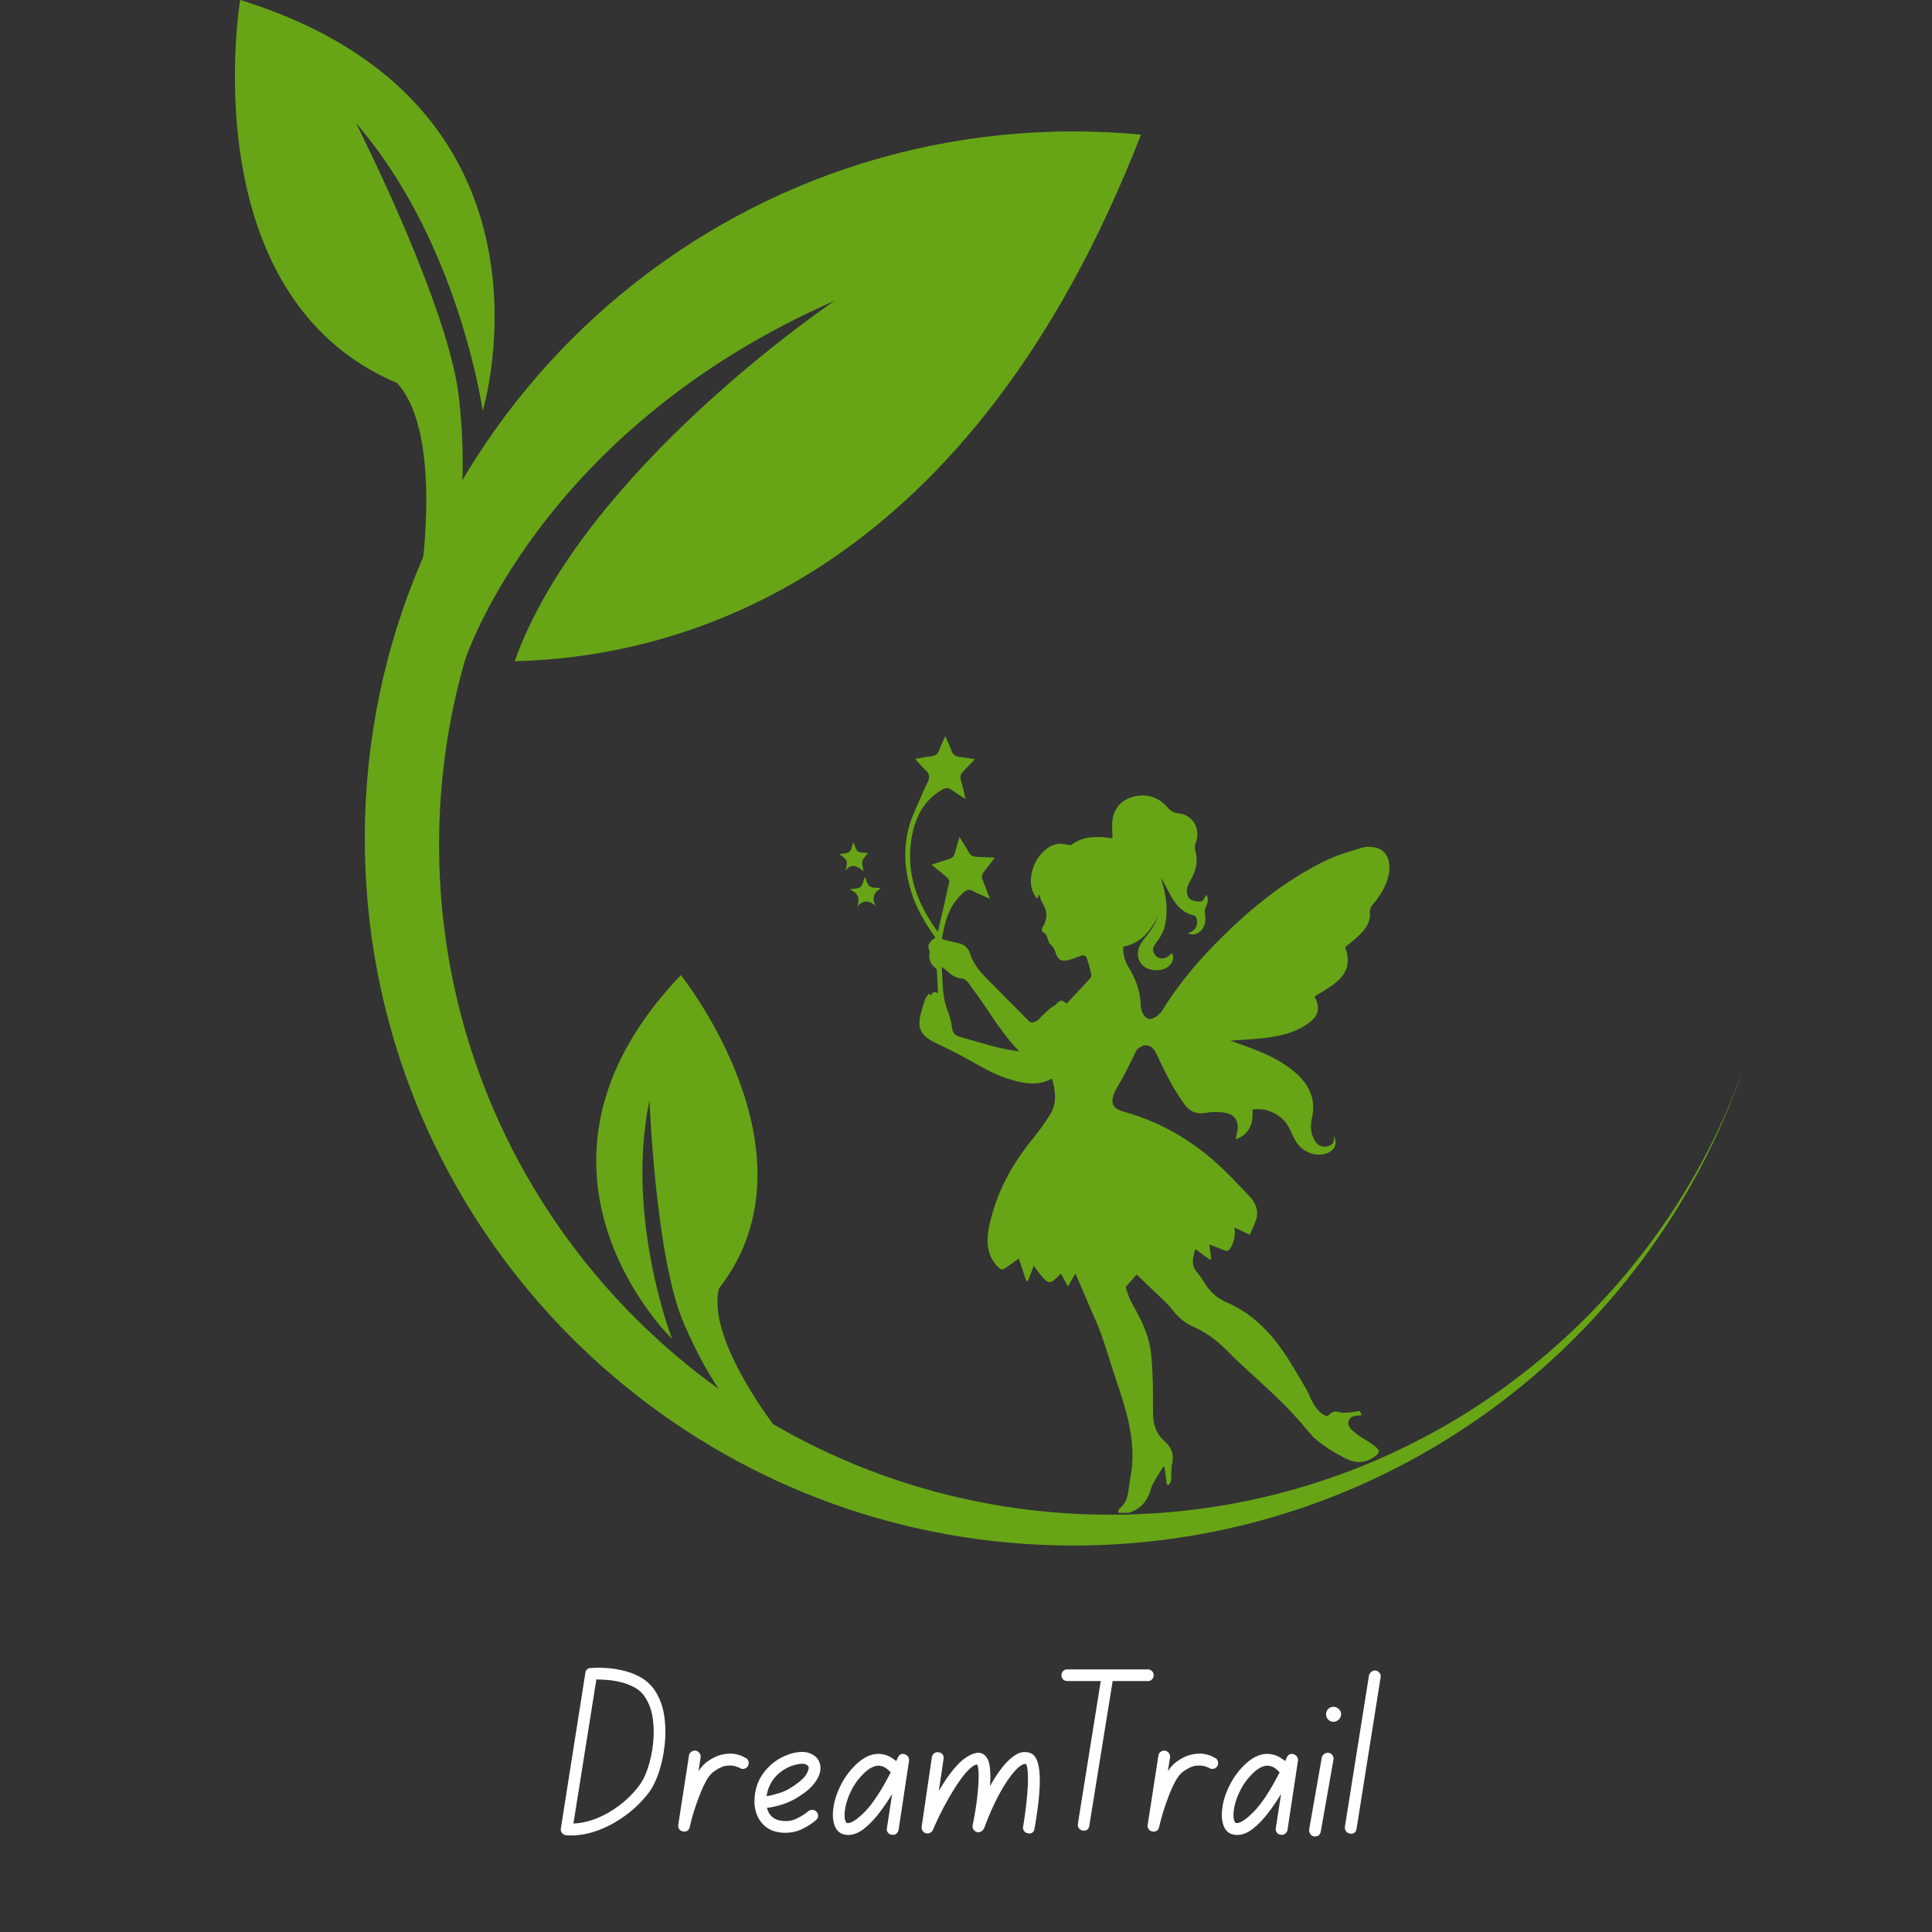<svg xmlns="http://www.w3.org/2000/svg" xmlns:xlink="http://www.w3.org/1999/xlink" width="500" zoomAndPan="magnify" viewBox="0 0 375 375" height="500" preserveAspectRatio="xMidYMid meet" version="1.0"><rect x="0" y="0" width="375" height="375" fill="#333333" stroke="none"/><defs><g/><clipPath id="715d2c213a"><path d="M 70 25 L 338.406 25 L 338.406 300 L 70 300 Z M 70 25 " clip-rule="nonzero"/></clipPath><clipPath id="d90671f483"><path d="M 162.914 163 L 169 163 L 169 170 L 162.914 170 Z M 162.914 163 " clip-rule="nonzero"/></clipPath><clipPath id="b16b9ed4c6"><path d="M 175 142.895 L 270 142.895 L 270 293.645 L 175 293.645 Z M 175 142.895 " clip-rule="nonzero"/></clipPath><clipPath id="f31d6f3aaa"><path d="M 0.238 4 L 22 4 L 22 38 L 0.238 38 Z M 0.238 4 " clip-rule="nonzero"/></clipPath><clipPath id="dc4b768aa2"><rect x="0" width="163" y="0" height="55"/></clipPath></defs><g clip-path="url(#715d2c213a)"><path fill="#67a516" d="M 215.535 294.012 C 153.238 294.012 101.148 250.383 88.281 192.066 C 86.25 182.852 85.234 173.527 85.23 164.094 L 85.23 163.977 C 85.223 151.797 86.898 139.855 90.25 128.148 C 90.25 128.148 104.578 83.566 162.008 58.375 C 162.008 58.375 113.207 91.105 99.898 128.34 C 130.773 127.613 184.32 113.691 218.273 33.969 C 219.355 31.426 220.422 28.812 221.465 26.129 C 217.145 25.723 212.762 25.516 208.328 25.512 C 132.375 25.512 70.805 86.957 70.805 162.75 C 70.805 166.566 70.961 170.344 71.27 174.09 C 71.758 180.074 72.637 186.004 73.906 191.871 C 87.289 253.672 142.391 299.988 208.328 299.988 C 268.605 299.988 319.824 261.289 338.395 207.43 C 320.469 257.879 272.23 294.012 215.535 294.012 Z M 215.535 294.012 " fill-opacity="1" fill-rule="nonzero"/></g><path fill="#67a516" d="M 139.527 250.129 C 159.969 223.918 132.152 189.27 132.152 189.27 C 96.211 226.887 130.457 259.902 130.457 259.902 C 130.457 259.902 121.309 236.418 126.062 213.562 C 126.062 213.562 127.27 244.496 132.781 256.969 C 137.461 267.828 144.289 278.781 151.496 278.32 C 151.496 278.32 137.078 260.426 139.527 250.133 Z M 139.527 250.129 " fill-opacity="1" fill-rule="nonzero"/><path fill="#67a516" d="M 77.07 74.348 C 36.93 57.344 46.621 -0.008 46.621 -0.008 C 111.805 20.188 93.688 79.77 93.688 79.77 C 93.688 79.77 89.16 47.07 69.113 23.926 C 69.113 23.926 87.5 60.102 89.164 77.887 C 90.742 93.297 89.922 110.18 81.379 114.234 C 81.379 114.234 86.441 84.582 77.07 74.352 Z M 77.07 74.348 " fill-opacity="1" fill-rule="nonzero"/><path fill="#67a516" d="M 167.875 170.191 C 167.582 170.941 167.496 171.746 167.047 172.137 C 166.625 172.508 165.82 172.445 164.906 172.629 C 166.543 173.309 166.984 174.375 166.387 175.957 C 167.602 174.566 168.742 174.777 169.984 175.852 C 169.117 174.285 169.66 173.207 170.961 172.391 C 170.129 172.281 169.301 172.395 168.805 172.039 C 168.328 171.703 168.195 170.879 167.875 170.191 Z M 167.875 170.191 " fill-opacity="1" fill-rule="nonzero"/><g clip-path="url(#d90671f483)"><path fill="#67a516" d="M 167.652 169.145 C 167.168 167.082 167.168 167.082 168.516 165.562 C 167.801 165.477 167.008 165.594 166.539 165.262 C 166.082 164.934 165.949 164.145 165.629 163.461 C 165.359 164.188 165.293 164.977 164.863 165.336 C 164.434 165.699 163.645 165.637 162.945 165.77 C 163.445 166.227 164.125 166.574 164.312 167.098 C 164.508 167.633 164.215 168.34 164.137 168.973 C 165.344 167.414 166.469 168.16 167.652 169.145 Z M 167.652 169.145 " fill-opacity="1" fill-rule="nonzero"/></g><g clip-path="url(#b16b9ed4c6)"><path fill="#67a516" d="M 269.574 169.609 C 270.055 167.094 269.066 164.973 267.051 164.527 C 266.195 164.336 265.195 164.293 264.371 164.543 C 261.941 165.289 259.453 165.988 257.184 167.102 C 249.02 171.121 242.102 176.84 235.781 183.316 C 231.871 187.324 228.324 191.613 225.43 196.395 C 222.156 199.934 221.441 195.504 221.441 195.504 L 221.438 195.504 C 221.43 195.141 221.414 194.781 221.383 194.422 C 221.199 192.102 220.379 189.965 219.184 187.961 C 218.422 186.68 217.895 185.309 218.035 183.738 C 221.535 183.098 223.312 180.641 224.797 177.797 C 224.426 178.746 223.973 179.652 223.418 180.488 C 222.824 181.371 222.059 182.145 221.504 183.047 C 220.57 184.566 220.695 186.25 221.688 187.281 C 222.738 188.367 224.879 188.66 226.297 187.91 C 227.578 187.234 228.012 185.988 227.496 184.996 C 227.031 185.324 226.59 185.82 226.051 185.969 C 225.262 186.191 224.52 185.887 224.047 185.133 C 223.598 184.414 223.84 183.746 224.293 183.156 C 225.172 182.02 225.883 180.824 226.172 179.379 C 226.59 177.273 226.477 175.191 226.047 173.117 C 225.852 172.191 225.586 171.277 225.352 170.359 C 226.09 171.559 226.641 172.836 227.336 174.023 C 228.328 175.734 229.582 177.195 231.66 177.656 C 231.848 177.699 232.086 177.871 232.152 178.043 C 232.738 179.492 232.016 180.77 230.484 181.145 C 230.91 181.289 231.363 181.438 231.777 181.355 C 233.445 181.027 234.277 179.281 233.863 177.258 C 233.777 176.852 233.883 176.328 234.07 175.949 C 234.488 175.113 234.621 174.348 234.117 173.699 C 233.809 174.156 233.543 174.945 233.211 174.973 C 232.465 175.039 231.543 174.922 230.973 174.5 C 230.531 174.18 230.293 173.25 230.371 172.641 C 230.465 171.875 230.938 171.145 231.309 170.434 C 232.199 168.734 232.562 166.996 232.008 165.102 C 231.875 164.656 231.91 164.086 232.074 163.652 C 233.137 160.895 231.59 158.148 228.676 157.852 C 227.789 157.766 227.242 157.441 226.672 156.777 C 224.98 154.797 222.785 154.008 220.227 154.578 C 217.934 155.09 216.418 156.559 215.977 158.859 C 215.738 160.086 215.934 161.391 215.934 162.672 C 215.91 162.676 215.848 162.699 215.789 162.691 C 215.469 162.656 215.148 162.598 214.828 162.562 C 212.434 162.316 210.109 162.395 208.062 163.922 C 207.863 164.07 207.461 164.051 207.195 163.973 C 205.828 163.582 204.57 163.758 203.41 164.57 C 201.645 165.809 200.621 167.508 200.23 169.602 C 199.918 171.285 200.066 172.871 201.301 174.488 C 201.445 174.16 201.562 173.906 201.711 173.578 C 201.941 174.246 202.012 174.758 202.266 175.148 C 203.324 176.793 203.395 178.398 202.312 180.059 C 202.188 180.254 202.238 180.832 202.344 180.875 C 203.555 181.332 203.168 182.801 204.055 183.496 C 204.496 183.832 204.762 184.484 204.941 185.051 C 205.289 186.145 205.891 186.652 207.016 186.418 C 207.926 186.227 208.824 185.922 209.684 185.562 C 210.352 185.285 210.77 185.449 210.977 186.066 C 211.312 187.07 211.605 188.09 211.84 189.121 C 211.898 189.371 211.727 189.754 211.539 189.961 C 210.062 191.578 208.551 193.172 207.047 194.781 C 205.934 193.996 205.941 194.012 204.84 195.047 C 204.512 195.352 204.062 195.523 203.727 195.82 C 203.039 196.434 202.348 197.055 201.742 197.742 C 201.246 198.305 200.195 198.684 199.805 198.289 C 196.906 195.367 194.004 192.461 191.125 189.523 C 189.871 188.242 188.844 186.793 188.277 185.066 C 187.883 183.867 187.043 183.242 185.816 183.02 C 184.816 182.832 183.836 182.539 182.832 182.289 C 182.914 181.781 182.961 181.434 183.027 181.086 C 183.613 178.004 184.652 175.164 187.207 173.098 C 187.723 172.684 188.145 172.574 188.762 172.898 C 189.809 173.445 190.902 173.895 192.137 174.457 C 191.629 173.141 191.227 171.996 190.754 170.879 C 190.48 170.23 190.578 169.711 191.004 169.18 C 191.66 168.352 192.297 167.5 193.074 166.484 C 191.789 166.422 190.699 166.34 189.613 166.32 C 188.906 166.309 188.402 166.066 188.043 165.426 C 187.504 164.461 186.895 163.535 186.234 162.465 C 185.902 163.613 185.598 164.57 185.355 165.539 C 185.188 166.211 184.805 166.578 184.148 166.766 C 183.062 167.082 181.988 167.457 180.801 167.836 C 181.914 168.738 182.906 169.512 183.852 170.336 C 184.074 170.535 184.297 170.957 184.238 171.211 C 183.543 174.418 182.797 177.617 182.062 180.812 C 182.016 180.805 181.973 180.812 181.961 180.797 C 178.176 175.566 175.922 169.859 176.844 163.293 C 177.41 159.258 178.922 155.691 182.617 153.418 C 183.398 152.934 184.004 152.758 184.789 153.363 C 185.578 153.977 186.465 154.473 187.434 155.102 C 187.094 153.723 186.84 152.527 186.492 151.355 C 186.301 150.707 186.473 150.246 186.914 149.793 C 187.652 149.043 188.363 148.262 189.219 147.355 C 188.055 147.18 187.109 147.016 186.156 146.898 C 185.453 146.812 184.984 146.531 184.727 145.816 C 184.379 144.859 183.93 143.941 183.469 142.887 C 183.02 143.91 182.586 144.809 182.234 145.738 C 181.984 146.406 181.551 146.676 180.875 146.762 C 179.84 146.895 178.812 147.102 177.617 147.305 C 178.367 148.117 178.922 148.836 179.598 149.422 C 180.488 150.195 180.5 150.941 179.996 151.957 C 179.082 153.809 178.297 155.73 177.465 157.621 C 175.18 162.793 175.262 168.039 176.949 173.344 C 177.961 176.516 179.66 179.324 181.562 181.98 C 181.262 182.223 180.949 182.402 180.73 182.66 C 180.5 182.934 180.266 183.262 180.211 183.598 C 180.16 183.914 180.344 184.266 180.414 184.605 C 180.43 184.695 180.441 184.797 180.426 184.891 C 180.227 186.09 180.539 187.094 181.531 187.855 C 181.672 187.961 181.828 188.152 181.836 188.312 C 181.93 189.727 181.992 191.141 182.07 192.801 C 181.324 192.359 180.918 192.531 180.809 193.203 C 180.594 193.062 180.434 192.961 180.297 192.871 C 179.984 193.348 179.605 193.719 179.484 194.16 C 179.066 195.668 178.434 197.207 178.461 198.727 C 178.496 200.598 179.988 201.66 181.625 202.438 C 183.547 203.348 185.461 204.285 187.324 205.309 C 190.211 206.898 193.023 208.645 196.223 209.562 C 198.859 210.316 201.523 210.828 204.191 209.352 C 204.871 211.746 205.199 214.113 203.824 216.32 C 202.789 217.988 201.633 219.602 200.395 221.125 C 196.355 226.059 193.406 231.52 192.051 237.789 C 191.41 240.758 191.41 243.578 193.73 245.953 C 194.176 246.402 194.543 246.551 195.062 246.184 C 195.957 245.559 196.848 244.922 197.754 244.277 C 198.227 245.715 198.703 247.16 199.176 248.605 C 199.367 248.609 199.367 248.609 199.555 248.613 C 199.918 247.633 200.281 246.652 200.648 245.656 C 201.211 246.41 201.711 247.164 202.301 247.84 C 203.492 249.203 203.891 249.195 205.176 247.945 C 205.41 247.711 205.648 247.477 205.926 247.207 C 206.395 248.082 206.793 248.828 207.277 249.723 C 207.875 248.691 208.359 247.844 208.746 247.184 C 209.688 249.383 210.641 251.594 211.586 253.809 C 212.344 255.586 213.18 257.34 213.816 259.164 C 214.863 262.152 215.73 265.199 216.754 268.195 C 218.84 274.324 220.699 280.457 219.359 287.074 C 218.949 289.109 219.191 291.32 217.293 292.816 C 217.117 292.957 216.984 293.469 217.078 293.562 C 217.273 293.758 217.648 293.906 217.922 293.867 C 220.27 293.547 222.02 292.367 222.988 290.164 C 223.301 289.453 223.441 288.664 223.801 287.988 C 224.41 286.844 225.129 285.762 225.801 284.656 L 226.047 284.789 C 226.188 285.91 226.328 287.031 226.473 288.152 C 226.602 288.176 226.738 288.203 226.871 288.23 C 227.023 287.922 227.277 287.621 227.309 287.305 C 227.406 286.242 227.266 285.137 227.504 284.117 C 227.93 282.281 227.387 280.91 226.016 279.719 C 224.48 278.383 223.844 276.613 223.805 274.621 C 223.762 272.387 223.828 270.152 223.742 267.926 C 223.66 265.793 223.598 263.648 223.25 261.555 C 222.703 258.289 221.066 255.434 219.508 252.555 C 218.988 251.59 218.73 250.488 218.484 249.816 C 219.395 248.781 220.023 248.07 220.617 247.395 C 222.297 248.988 223.969 250.559 225.617 252.152 C 226.312 252.828 227.02 253.512 227.598 254.281 C 228.684 255.711 230.008 256.801 231.637 257.523 C 234.312 258.711 236.566 260.473 238.582 262.566 C 239.145 263.148 239.723 263.711 240.312 264.27 C 244.508 268.215 248.93 271.926 252.668 276.336 C 253.387 277.184 254.117 278.023 254.879 278.91 C 256.82 280.629 258.637 281.789 261.285 283.129 C 263.199 284.094 265 283.992 266.758 282.777 C 267.859 282.02 267.906 281.523 266.867 280.707 C 266.266 280.234 265.605 279.84 264.969 279.41 C 263.664 278.723 262.672 277.82 262.23 277.383 C 262.07 277.227 261.941 277.039 261.84 276.836 C 261.836 276.828 261.832 276.824 261.832 276.816 C 261.426 275.992 261.945 275.012 262.852 274.867 C 263.59 274.754 264.238 274.699 264.238 274.699 C 264.266 274.176 263.852 273.852 263.852 273.852 C 263.195 274.059 261.375 274.254 260.703 274.223 C 260.363 274.211 260.035 274.125 259.707 274.035 C 259.465 273.969 259.211 273.957 258.965 274.008 C 258.965 274.008 258.961 274.008 258.961 274.008 L 258.961 274.012 C 258.754 274.055 258.555 274.141 258.371 274.273 C 257.953 274.578 257.68 274.879 257.68 274.879 C 255.367 274.512 253.906 270.27 253.906 270.27 C 252.773 268.309 251.637 266.352 250.445 264.426 C 247.363 259.441 243.609 255.148 238.074 252.777 C 236.566 252.129 235.352 251.172 234.391 249.879 C 233.699 248.941 233.148 247.891 232.387 247.02 C 231.086 245.535 231.543 244.023 232.031 242.445 C 233.004 243.16 233.934 243.844 234.863 244.531 C 234.977 244.465 234.988 244.457 235.098 244.395 C 234.973 243.418 234.852 242.445 234.738 241.551 C 235.734 241.941 236.715 242.324 237.695 242.715 C 238.266 242.941 238.59 242.684 238.867 242.203 C 239.566 240.992 239.816 239.699 239.605 238.254 C 240.715 238.785 241.746 239.281 242.566 239.676 C 242.93 238.871 243.273 238.184 243.547 237.477 C 243.754 236.941 243.965 236.379 244.004 235.82 C 244.121 234.316 243.363 233.086 242.41 232.078 C 240.094 229.648 237.797 227.168 235.254 224.988 C 230.238 220.691 224.539 217.555 218.137 215.789 C 216.16 215.242 215.484 214.285 216.195 212.391 C 216.676 211.113 217.535 209.984 218.16 208.758 C 219.004 207.109 219.812 205.445 220.625 203.785 C 222.855 201.641 224.184 203.988 224.242 204.098 C 225.191 206.086 226.125 208.082 227.18 210.02 C 228.023 211.574 228.988 213.078 230.031 214.504 C 231.004 215.832 232.363 216.312 234.059 216 C 235.121 215.805 236.258 215.801 237.34 215.914 C 239.621 216.148 240.562 217.5 240.145 219.734 C 240.062 220.184 239.957 220.629 239.848 221.137 C 242.27 220.316 243.309 218.426 243.113 215.371 C 245.969 214.879 249.043 216.457 250.266 219.023 C 250.699 219.926 251.098 220.855 251.633 221.695 C 252.934 223.723 255.449 224.598 257.566 223.848 C 259.082 223.312 259.68 221.863 258.855 220.469 C 259.016 221.363 258.914 222.035 258.043 222.371 C 256.871 222.82 255.84 222.496 255.203 221.418 C 254.41 220.066 254.277 218.602 254.633 217.102 C 255.449 213.617 254.293 210.812 251.734 208.473 C 249.305 206.25 246.406 204.836 243.387 203.652 C 241.93 203.082 240.441 202.582 238.805 201.988 C 241.039 201.824 243.094 201.734 245.133 201.508 C 248.168 201.168 251.152 200.559 253.73 198.777 C 255.992 197.215 256.34 195.738 255.148 193.426 C 256.477 192.578 257.879 191.832 259.105 190.867 C 261.621 188.867 262.156 186.73 261.09 183.855 C 262.09 183.004 263.129 182.227 264.031 181.316 C 265.152 180.195 266.023 178.867 265.91 177.207 C 265.859 176.473 266.094 176 266.527 175.488 C 267.984 173.762 269.137 171.871 269.574 169.609 Z M 193.453 203.258 C 191.02 202.633 188.609 201.895 186.191 201.203 C 185.336 200.957 184.91 200.457 184.789 199.496 C 184.645 198.32 184.32 197.141 183.887 196.039 C 182.844 193.402 182.996 190.645 182.797 187.66 C 183.258 188.016 183.59 188.223 183.859 188.496 C 184.664 189.293 185.562 189.824 186.738 189.938 C 187.148 189.973 187.637 190.324 187.895 190.676 C 189.234 192.496 190.551 194.34 191.809 196.219 C 193.641 198.961 195.488 201.676 197.859 204.102 C 196.391 203.828 194.898 203.633 193.453 203.258 Z M 193.453 203.258 " fill-opacity="1" fill-rule="nonzero"/></g><g transform="matrix(1, 0, 0, 1, 108, 319)"><g clip-path="url(#dc4b768aa2)"><g clip-path="url(#f31d6f3aaa)"><g fill="#ffffff" fill-opacity="1"><g transform="translate(0.443, 36.98)"><g><path d="M 18.719 -27.781 C 19.645 -26.332 20.238 -24.68 20.5 -22.828 C 20.758 -20.984 20.781 -19.113 20.562 -17.219 C 20.352 -15.32 19.973 -13.555 19.422 -11.922 C 18.867 -10.297 18.207 -8.973 17.438 -7.953 C 16.164 -6.316 14.691 -4.879 13.016 -3.641 C 11.336 -2.41 9.582 -1.445 7.75 -0.75 C 5.914 -0.062 4.133 0.281 2.406 0.281 C 2.094 0.281 1.77 0.266 1.438 0.234 C 1.125 0.203 0.859 0.062 0.641 -0.188 C 0.43 -0.457 0.359 -0.766 0.422 -1.109 L 5.172 -31.25 C 5.266 -31.863 5.609 -32.188 6.203 -32.219 C 6.285 -32.219 6.66 -32.234 7.328 -32.266 C 7.992 -32.297 8.828 -32.266 9.828 -32.172 C 10.828 -32.086 11.891 -31.895 13.016 -31.594 C 14.141 -31.301 15.203 -30.848 16.203 -30.234 C 17.203 -29.617 18.039 -28.801 18.719 -27.781 Z M 15.578 -9.344 C 16.254 -10.207 16.832 -11.363 17.312 -12.812 C 17.789 -14.258 18.125 -15.812 18.312 -17.469 C 18.5 -19.133 18.484 -20.77 18.266 -22.375 C 18.047 -23.977 17.551 -25.363 16.781 -26.531 C 16.289 -27.332 15.617 -27.961 14.766 -28.422 C 13.922 -28.891 13.02 -29.238 12.062 -29.469 C 11.113 -29.707 10.211 -29.852 9.359 -29.906 C 8.516 -29.969 7.832 -30 7.312 -30 L 2.859 -2.031 C 4.336 -2.094 5.848 -2.43 7.391 -3.047 C 8.93 -3.66 10.41 -4.508 11.828 -5.594 C 13.254 -6.676 14.504 -7.926 15.578 -9.344 Z M 15.578 -9.344 "/></g></g></g></g><g fill="#ffffff" fill-opacity="1"><g transform="translate(22.355, 36.98)"><g><path d="M 14.516 -14.703 C 14.766 -14.516 14.91 -14.258 14.953 -13.938 C 15.004 -13.613 14.938 -13.328 14.75 -13.078 C 14.562 -12.836 14.312 -12.691 14 -12.641 C 13.695 -12.598 13.422 -12.672 13.172 -12.859 C 13.141 -12.859 12.914 -12.941 12.5 -13.109 C 12.082 -13.273 11.504 -13.328 10.766 -13.266 C 10.023 -13.203 9.18 -12.832 8.234 -12.156 C 7.734 -11.82 7.242 -11.238 6.766 -10.406 C 6.297 -9.57 5.852 -8.613 5.438 -7.531 C 5.02 -6.457 4.641 -5.375 4.297 -4.281 C 3.961 -3.188 3.703 -2.207 3.516 -1.344 C 3.391 -0.758 3.02 -0.469 2.406 -0.469 C 2.312 -0.469 2.234 -0.484 2.172 -0.516 C 1.891 -0.547 1.656 -0.691 1.469 -0.953 C 1.289 -1.211 1.234 -1.492 1.297 -1.797 L 3.375 -15.219 C 3.406 -15.52 3.551 -15.766 3.812 -15.953 C 4.07 -16.141 4.359 -16.219 4.672 -16.188 C 4.973 -16.125 5.219 -15.969 5.406 -15.719 C 5.594 -15.469 5.672 -15.191 5.641 -14.891 L 5.219 -12.203 C 5.781 -13.035 6.352 -13.656 6.938 -14.062 C 7.977 -14.801 8.961 -15.258 9.891 -15.438 C 10.816 -15.625 11.617 -15.656 12.297 -15.531 C 12.973 -15.406 13.504 -15.234 13.891 -15.016 C 14.273 -14.805 14.484 -14.703 14.516 -14.703 Z M 14.516 -14.703 "/></g></g></g><g fill="#ffffff" fill-opacity="1"><g transform="translate(37.009, 36.98)"><g><path d="M 11.875 -4.438 C 12.125 -4.625 12.398 -4.707 12.703 -4.688 C 13.016 -4.676 13.281 -4.547 13.5 -4.297 C 13.719 -4.055 13.812 -3.781 13.781 -3.469 C 13.75 -3.156 13.609 -2.895 13.359 -2.688 C 12.68 -2.094 11.828 -1.535 10.797 -1.016 C 9.766 -0.492 8.613 -0.234 7.344 -0.234 C 6.977 -0.234 6.609 -0.266 6.234 -0.328 C 4.516 -0.566 3.207 -1.426 2.312 -2.906 C 1.789 -3.801 1.5 -4.82 1.438 -5.969 C 1.406 -6.062 1.391 -6.148 1.391 -6.234 C 1.391 -6.234 1.406 -6.25 1.438 -6.281 C 1.406 -7.395 1.602 -8.551 2.031 -9.75 C 2.5 -10.957 3.223 -12.051 4.203 -13.031 C 5.191 -14.02 6.348 -14.773 7.672 -15.297 C 8.598 -15.672 9.484 -15.879 10.328 -15.922 C 11.18 -15.973 11.898 -15.844 12.484 -15.531 C 13.555 -15.008 14.141 -14.191 14.234 -13.078 C 14.297 -12.273 14.07 -11.441 13.562 -10.578 C 13.062 -9.723 12.316 -8.91 11.328 -8.141 C 9.816 -7.023 8.395 -6.25 7.062 -5.812 C 5.738 -5.383 4.664 -5.141 3.844 -5.078 C 3.957 -4.711 4.094 -4.375 4.25 -4.062 C 4.781 -3.207 5.551 -2.719 6.562 -2.594 C 7.676 -2.406 8.691 -2.535 9.609 -2.984 C 10.535 -3.43 11.289 -3.914 11.875 -4.438 Z M 4.203 -8.969 C 3.992 -8.445 3.859 -7.906 3.797 -7.344 C 4.473 -7.438 5.359 -7.66 6.453 -8.016 C 7.547 -8.367 8.707 -9.023 9.938 -9.984 C 10.676 -10.535 11.195 -11.07 11.5 -11.594 C 11.812 -12.125 11.969 -12.562 11.969 -12.906 C 11.938 -12.957 11.891 -13.047 11.828 -13.172 C 11.773 -13.297 11.641 -13.406 11.422 -13.5 C 11.266 -13.594 11.02 -13.641 10.688 -13.641 C 10.406 -13.641 10.078 -13.598 9.703 -13.516 C 9.336 -13.441 8.938 -13.328 8.5 -13.172 C 7.488 -12.773 6.602 -12.207 5.844 -11.469 C 5.094 -10.727 4.547 -9.895 4.203 -8.969 Z M 4.203 -8.969 "/></g></g></g><g fill="#ffffff" fill-opacity="1"><g transform="translate(52.634, 36.98)"><g><path d="M 14.984 -15.484 C 15.254 -15.391 15.469 -15.227 15.625 -15 C 15.781 -14.77 15.844 -14.516 15.812 -14.234 L 13.781 -0.781 C 13.719 -0.477 13.562 -0.234 13.312 -0.047 C 13.07 0.141 12.797 0.203 12.484 0.141 C 12.141 0.109 11.875 -0.035 11.688 -0.297 C 11.508 -0.555 11.453 -0.844 11.516 -1.156 L 12.531 -7.766 C 11.758 -6.473 10.898 -5.219 9.953 -4 C 9.016 -2.781 8.035 -1.773 7.016 -0.984 C 6.004 -0.203 4.988 0.188 3.969 0.188 C 3.789 0.188 3.625 0.172 3.469 0.141 C 2.352 -0.016 1.613 -0.723 1.25 -1.984 C 0.969 -2.973 0.953 -4.164 1.203 -5.562 C 1.453 -6.969 1.969 -8.398 2.75 -9.859 C 3.539 -11.328 4.566 -12.633 5.828 -13.781 C 7.43 -15.195 9.035 -15.766 10.641 -15.484 C 11.191 -15.391 11.691 -15.219 12.141 -14.969 C 12.586 -14.727 12.977 -14.453 13.312 -14.141 C 13.406 -14.359 13.516 -14.594 13.641 -14.844 C 13.922 -15.457 14.367 -15.672 14.984 -15.484 Z M 3.797 -2.125 C 4.535 -2.031 5.676 -2.758 7.219 -4.312 C 8.758 -5.875 10.438 -8.426 12.25 -11.969 C 12.031 -12.219 11.75 -12.473 11.406 -12.734 C 11.07 -12.992 10.691 -13.156 10.266 -13.219 C 10.141 -13.25 10.016 -13.266 9.891 -13.266 C 9.117 -13.266 8.27 -12.863 7.344 -12.062 C 6.27 -11.082 5.41 -9.984 4.766 -8.766 C 4.117 -7.547 3.688 -6.379 3.469 -5.266 C 3.25 -4.16 3.234 -3.285 3.422 -2.641 C 3.453 -2.578 3.5 -2.473 3.562 -2.328 C 3.625 -2.191 3.703 -2.125 3.797 -2.125 Z M 3.797 -2.125 "/></g></g></g><g fill="#ffffff" fill-opacity="1"><g transform="translate(69.599, 36.98)"><g><path d="M 22.375 -15.719 C 24.531 -14.977 24.805 -10.094 23.203 -1.062 C 23.117 -0.414 22.75 -0.094 22.094 -0.094 C 22.031 -0.094 21.973 -0.109 21.922 -0.141 C 21.609 -0.172 21.359 -0.316 21.172 -0.578 C 20.984 -0.836 20.922 -1.125 20.984 -1.438 C 21.297 -3.281 21.535 -5.07 21.703 -6.812 C 21.879 -8.562 21.953 -10.039 21.922 -11.25 C 21.891 -12.469 21.766 -13.25 21.547 -13.594 C 21.023 -13.688 20.305 -13.238 19.391 -12.25 C 18.484 -11.258 17.504 -9.816 16.453 -7.922 C 15.41 -6.023 14.395 -3.754 13.406 -1.109 C 13.281 -0.828 13.086 -0.617 12.828 -0.484 C 12.566 -0.348 12.297 -0.312 12.016 -0.375 C 11.711 -0.469 11.484 -0.645 11.328 -0.906 C 11.172 -1.164 11.125 -1.43 11.188 -1.703 C 11.562 -3.461 11.848 -5.176 12.047 -6.844 C 12.242 -8.508 12.348 -9.938 12.359 -11.125 C 12.379 -12.312 12.281 -13.102 12.062 -13.5 C 11.539 -13.438 10.926 -13.023 10.219 -12.266 C 9.508 -11.516 8.758 -10.531 7.969 -9.312 C 7.188 -8.094 6.398 -6.742 5.609 -5.266 C 4.828 -3.785 4.113 -2.289 3.469 -0.781 C 3.375 -0.539 3.195 -0.359 2.938 -0.234 C 2.676 -0.109 2.406 -0.078 2.125 -0.141 C 1.844 -0.234 1.625 -0.395 1.469 -0.625 C 1.32 -0.852 1.266 -1.125 1.297 -1.438 L 3.281 -14.938 C 3.344 -15.238 3.492 -15.484 3.734 -15.672 C 3.984 -15.859 4.266 -15.922 4.578 -15.859 C 4.91 -15.828 5.172 -15.688 5.359 -15.438 C 5.547 -15.195 5.609 -14.906 5.547 -14.562 L 4.625 -8.375 C 5.645 -10.094 6.578 -11.461 7.422 -12.484 C 8.266 -13.504 9.02 -14.242 9.688 -14.703 C 10.352 -15.16 10.914 -15.457 11.375 -15.594 C 11.832 -15.738 12.172 -15.797 12.391 -15.766 C 12.973 -15.734 13.453 -15.473 13.828 -14.984 C 14.223 -14.484 14.469 -13.707 14.562 -12.656 C 14.656 -11.613 14.656 -10.492 14.562 -9.297 C 15.27 -10.586 16.047 -11.781 16.891 -12.875 C 17.742 -13.969 18.629 -14.801 19.547 -15.375 C 20.473 -15.945 21.414 -16.062 22.375 -15.719 Z M 22.375 -15.719 "/></g></g></g><g fill="#ffffff" fill-opacity="1"><g transform="translate(95.718, 36.98)"><g><path d="M 19.094 -31.953 C 19.406 -31.953 19.664 -31.844 19.875 -31.625 C 20.094 -31.406 20.203 -31.145 20.203 -30.844 C 20.203 -30.5 20.094 -30.219 19.875 -30 C 19.664 -29.789 19.406 -29.688 19.094 -29.688 L 12.25 -29.688 L 7.719 -1.625 C 7.625 -0.969 7.254 -0.641 6.609 -0.641 C 6.547 -0.641 6.484 -0.656 6.422 -0.688 C 6.117 -0.719 5.875 -0.863 5.688 -1.125 C 5.5 -1.395 5.438 -1.68 5.5 -1.984 L 9.938 -29.688 L 3.469 -29.688 C 3.125 -29.688 2.844 -29.789 2.625 -30 C 2.414 -30.219 2.312 -30.5 2.312 -30.844 C 2.312 -31.145 2.414 -31.406 2.625 -31.625 C 2.844 -31.844 3.125 -31.953 3.469 -31.953 Z M 19.094 -31.953 "/></g></g></g><g fill="#ffffff" fill-opacity="1"><g transform="translate(113.469, 36.98)"><g><path d="M 14.516 -14.703 C 14.766 -14.516 14.91 -14.258 14.953 -13.938 C 15.004 -13.613 14.938 -13.328 14.75 -13.078 C 14.562 -12.836 14.312 -12.691 14 -12.641 C 13.695 -12.598 13.422 -12.672 13.172 -12.859 C 13.141 -12.859 12.914 -12.941 12.5 -13.109 C 12.082 -13.273 11.504 -13.328 10.766 -13.266 C 10.023 -13.203 9.18 -12.832 8.234 -12.156 C 7.734 -11.82 7.242 -11.238 6.766 -10.406 C 6.297 -9.57 5.852 -8.613 5.438 -7.531 C 5.02 -6.457 4.641 -5.375 4.297 -4.281 C 3.961 -3.188 3.703 -2.207 3.516 -1.344 C 3.391 -0.758 3.02 -0.469 2.406 -0.469 C 2.312 -0.469 2.234 -0.484 2.172 -0.516 C 1.891 -0.547 1.656 -0.691 1.469 -0.953 C 1.289 -1.211 1.234 -1.492 1.297 -1.797 L 3.375 -15.219 C 3.406 -15.52 3.551 -15.766 3.812 -15.953 C 4.07 -16.141 4.359 -16.219 4.672 -16.188 C 4.973 -16.125 5.219 -15.969 5.406 -15.719 C 5.594 -15.469 5.672 -15.191 5.641 -14.891 L 5.219 -12.203 C 5.781 -13.035 6.352 -13.656 6.938 -14.062 C 7.977 -14.801 8.961 -15.258 9.891 -15.438 C 10.816 -15.625 11.617 -15.656 12.297 -15.531 C 12.973 -15.406 13.504 -15.234 13.891 -15.016 C 14.273 -14.805 14.484 -14.703 14.516 -14.703 Z M 14.516 -14.703 "/></g></g></g><g fill="#ffffff" fill-opacity="1"><g transform="translate(128.123, 36.98)"><g><path d="M 14.984 -15.484 C 15.254 -15.391 15.469 -15.227 15.625 -15 C 15.781 -14.77 15.844 -14.516 15.812 -14.234 L 13.781 -0.781 C 13.719 -0.477 13.562 -0.234 13.312 -0.047 C 13.07 0.141 12.797 0.203 12.484 0.141 C 12.141 0.109 11.875 -0.035 11.688 -0.297 C 11.508 -0.555 11.453 -0.844 11.516 -1.156 L 12.531 -7.766 C 11.758 -6.473 10.898 -5.219 9.953 -4 C 9.016 -2.781 8.035 -1.773 7.016 -0.984 C 6.004 -0.203 4.988 0.188 3.969 0.188 C 3.789 0.188 3.625 0.172 3.469 0.141 C 2.352 -0.016 1.613 -0.723 1.25 -1.984 C 0.969 -2.973 0.953 -4.164 1.203 -5.562 C 1.453 -6.969 1.969 -8.398 2.75 -9.859 C 3.539 -11.328 4.566 -12.633 5.828 -13.781 C 7.43 -15.195 9.035 -15.766 10.641 -15.484 C 11.191 -15.391 11.691 -15.219 12.141 -14.969 C 12.586 -14.727 12.977 -14.453 13.312 -14.141 C 13.406 -14.359 13.516 -14.594 13.641 -14.844 C 13.922 -15.457 14.367 -15.672 14.984 -15.484 Z M 3.797 -2.125 C 4.535 -2.031 5.676 -2.758 7.219 -4.312 C 8.758 -5.875 10.438 -8.426 12.25 -11.969 C 12.031 -12.219 11.75 -12.473 11.406 -12.734 C 11.07 -12.992 10.691 -13.156 10.266 -13.219 C 10.141 -13.25 10.016 -13.266 9.891 -13.266 C 9.117 -13.266 8.27 -12.863 7.344 -12.062 C 6.27 -11.082 5.41 -9.984 4.766 -8.766 C 4.117 -7.547 3.688 -6.379 3.469 -5.266 C 3.25 -4.16 3.234 -3.285 3.422 -2.641 C 3.453 -2.578 3.5 -2.473 3.562 -2.328 C 3.625 -2.191 3.703 -2.125 3.797 -2.125 Z M 3.797 -2.125 "/></g></g></g><g fill="#ffffff" fill-opacity="1"><g transform="translate(145.089, 36.98)"><g><path d="M 4.812 -15.766 C 5.113 -15.703 5.359 -15.539 5.547 -15.281 C 5.734 -15.02 5.797 -14.734 5.734 -14.422 L 3.281 -0.516 C 3.156 0.141 2.785 0.469 2.172 0.469 C 2.109 0.469 2.031 0.469 1.938 0.469 C 1.633 0.406 1.395 0.242 1.219 -0.016 C 1.051 -0.285 0.984 -0.57 1.016 -0.875 L 3.469 -14.844 C 3.531 -15.145 3.691 -15.379 3.953 -15.547 C 4.211 -15.723 4.5 -15.797 4.812 -15.766 Z M 5.734 -24.688 C 6.129 -24.688 6.473 -24.547 6.766 -24.266 C 7.066 -23.992 7.219 -23.656 7.219 -23.25 C 7.219 -22.852 7.066 -22.508 6.766 -22.219 C 6.473 -21.926 6.129 -21.781 5.734 -21.781 C 5.328 -21.781 4.984 -21.926 4.703 -22.219 C 4.43 -22.508 4.297 -22.852 4.297 -23.25 C 4.297 -23.656 4.43 -23.992 4.703 -24.266 C 4.984 -24.547 5.328 -24.688 5.734 -24.688 Z M 5.734 -24.688 "/></g></g></g><g fill="#ffffff" fill-opacity="1"><g transform="translate(151.838, 36.98)"><g><path d="M 7.219 -31.719 C 7.52 -31.656 7.766 -31.5 7.953 -31.25 C 8.141 -31.008 8.203 -30.734 8.141 -30.422 L 3.469 -1.016 C 3.375 -0.367 3.004 -0.047 2.359 -0.047 C 2.297 -0.047 2.234 -0.062 2.172 -0.094 C 1.859 -0.125 1.609 -0.27 1.422 -0.531 C 1.242 -0.789 1.172 -1.078 1.203 -1.391 L 5.875 -30.75 C 5.938 -31.051 6.098 -31.301 6.359 -31.5 C 6.617 -31.707 6.906 -31.781 7.219 -31.719 Z M 7.219 -31.719 "/></g></g></g></g></g></svg>